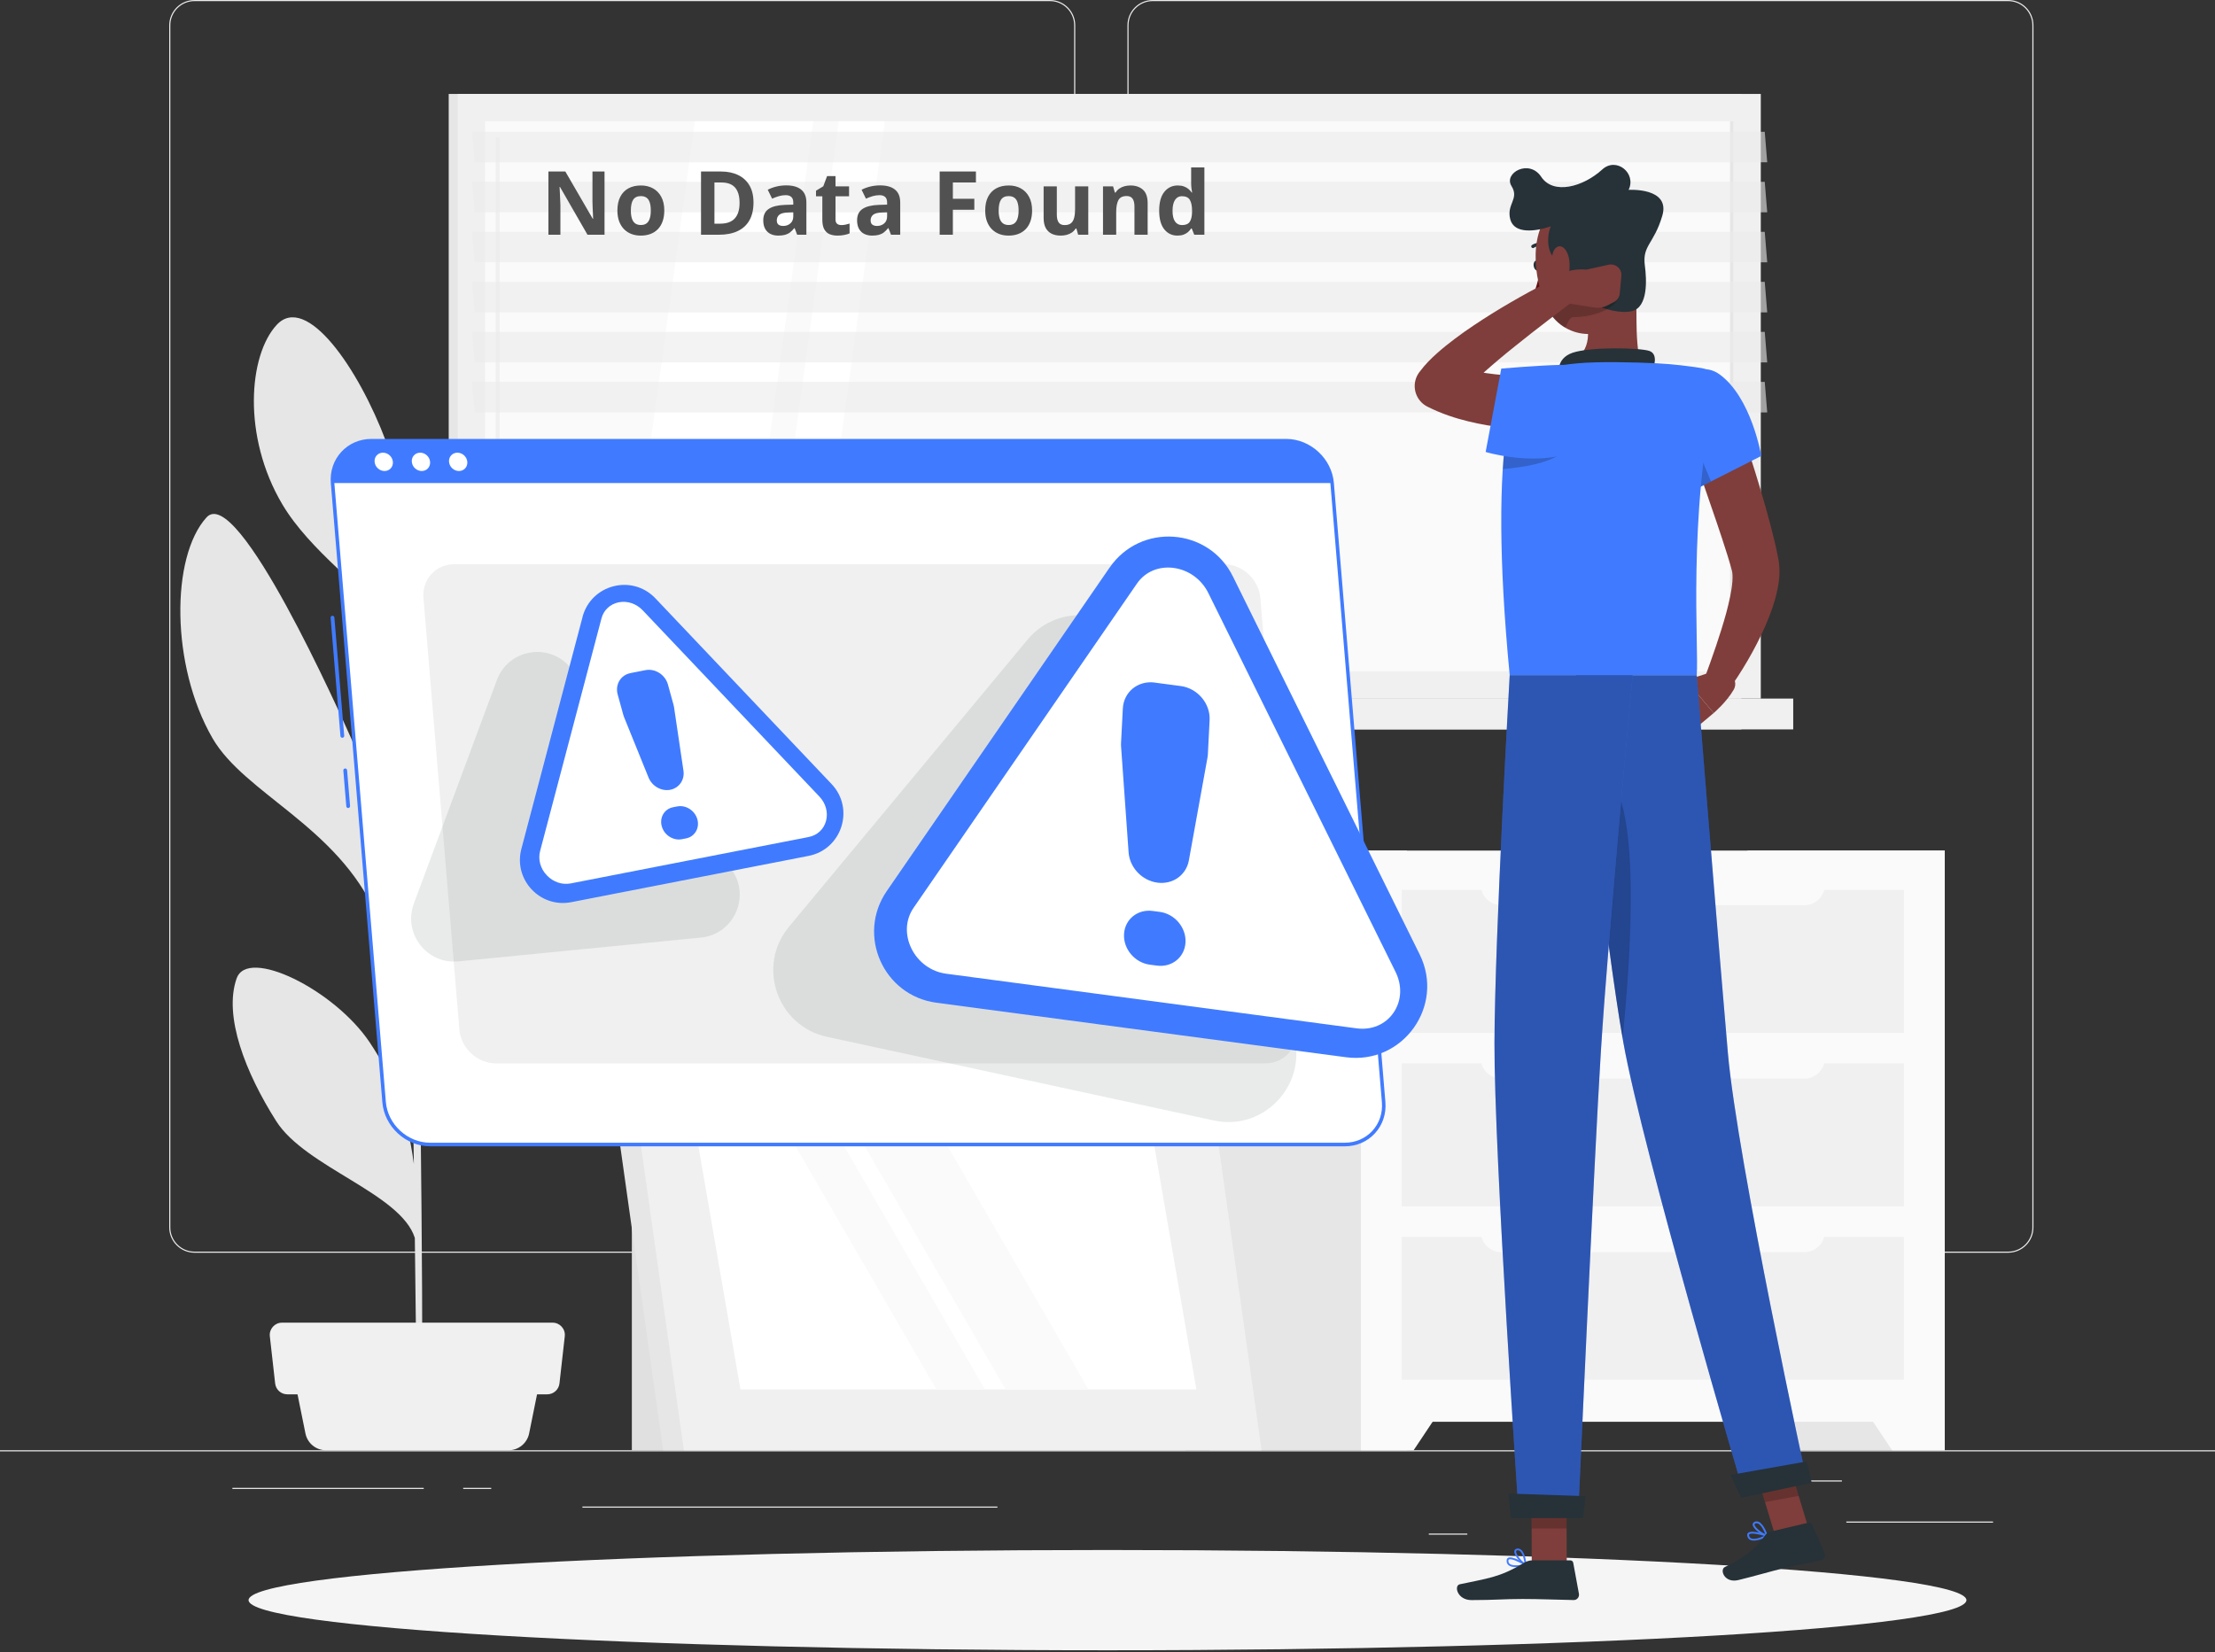 <svg width="500" height="373" viewBox="0 0 500 373" fill="none" xmlns="http://www.w3.org/2000/svg">
<rect x="0" y="0" width="500" height="373" fill="#333333" stroke="none"/>
<g clip-path="url(#clip0_2605_13524)">
<path d="M500 327.45H0V327.7H500V327.45Z" fill="#EBEBEB"/>
<path d="M449.9 343.54H416.78V343.79H449.9V343.54Z" fill="#EBEBEB"/>
<path d="M331.22 346.26H322.53V346.51H331.22V346.26Z" fill="#EBEBEB"/>
<path d="M415.78 334.26H396.59V334.51H415.78V334.26Z" fill="#EBEBEB"/>
<path d="M95.65 335.94H52.46V336.19H95.65V335.94Z" fill="#EBEBEB"/>
<path d="M110.89 335.94H104.56V336.19H110.89V335.94Z" fill="#EBEBEB"/>
<path d="M225.15 340.16H131.47V340.41H225.15V340.16Z" fill="#EBEBEB"/>
<path d="M237.01 282.85H43.91C40.76 282.85 38.2 280.29 38.2 277.14V5.71C38.2 2.56 40.76 0 43.91 0H237.01C240.16 0 242.72 2.56 242.72 5.71V277.14C242.72 280.29 240.16 282.85 237.01 282.85ZM43.91 0.25C40.9 0.25 38.45 2.7 38.45 5.71V277.14C38.45 280.15 40.9 282.6 43.91 282.6H237.01C240.02 282.6 242.47 280.15 242.47 277.14V5.71C242.47 2.7 240.02 0.25 237.01 0.25H43.91Z" fill="#EBEBEB"/>
<path d="M453.31 282.85H260.21C257.06 282.85 254.5 280.29 254.5 277.14V5.71C254.5 2.56 257.06 0 260.21 0H453.31C456.46 0 459.02 2.56 459.02 5.71V277.14C459.02 280.29 456.46 282.85 453.31 282.85ZM260.21 0.25C257.2 0.25 254.75 2.7 254.75 5.71V277.14C254.75 280.15 257.2 282.6 260.21 282.6H453.31C456.32 282.6 458.77 280.15 458.77 277.14V5.71C458.77 2.7 456.32 0.25 453.31 0.25H260.21Z" fill="#EBEBEB"/>
<path d="M393.08 21.21H101.29V157.73H393.08V21.21Z" fill="#E6E6E6"/>
<path d="M397.47 21.21H103.34V157.73H397.47V21.21Z" fill="#F0F0F0"/>
<path d="M393.08 157.73H101.29V164.69H393.08V157.73Z" fill="#E6E6E6"/>
<path d="M404.79 157.73H110.66V164.69H404.79V157.73Z" fill="#F0F0F0"/>
<path d="M391.31 151.58V27.37L109.49 27.37V151.58H391.31Z" fill="#FAFAFA"/>
<path d="M139.73 151.58L156.86 27.37H183.59L166.46 151.58H139.73Z" fill="white"/>
<path d="M112.34 145.45C112.1 145.45 111.9 145.25 111.9 145.01V31.37C111.9 31.13 112.1 30.93 112.34 30.93C112.58 30.93 112.78 31.13 112.78 31.37V145.01C112.78 145.25 112.58 145.45 112.34 145.45Z" fill="#F0F0F0"/>
<path d="M172.2 151.58L189.33 27.37H199.75L182.62 151.58H172.2Z" fill="white"/>
<path d="M391.31 151.58V27.37H390.53V151.58H391.31Z" fill="#E6E6E6"/>
<path opacity="0.6" d="M398.92 36.64H107.14L106.57 29.76H398.36L398.92 36.64Z" fill="#EBEBEB"/>
<path opacity="0.6" d="M398.92 47.94H107.14L106.57 41.05H398.36L398.92 47.94Z" fill="#EBEBEB"/>
<path opacity="0.6" d="M398.92 59.23H107.14L106.57 52.35H398.36L398.92 59.23Z" fill="#EBEBEB"/>
<path opacity="0.6" d="M398.92 70.53H107.14L106.57 63.64H398.36L398.92 70.53Z" fill="#EBEBEB"/>
<path opacity="0.6" d="M398.92 81.82H107.14L106.57 74.94H398.36L398.92 81.82Z" fill="#EBEBEB"/>
<path opacity="0.6" d="M398.92 93.12H107.14L106.57 86.23H398.36L398.92 93.12Z" fill="#EBEBEB"/>
<path d="M439 192.05H394.47V327.45H439V192.05Z" fill="#E6E6E6"/>
<path d="M427.11 327.45H439V308.76H414.64L427.11 327.45Z" fill="#FAFAFA"/>
<path d="M317.59 192.05H273.06V327.45H317.59V192.05Z" fill="#E6E6E6"/>
<path d="M439 192.05H307.21V321.02H439V192.05Z" fill="#FAFAFA"/>
<path d="M319.1 327.45H307.21V308.76H331.57L319.1 327.45Z" fill="#FAFAFA"/>
<path d="M429.77 240.1H316.43V272.37H429.77V240.1Z" fill="#F0F0F0"/>
<path d="M429.77 279.28H316.43V311.55H429.77V279.28Z" fill="#F0F0F0"/>
<path d="M334.24 237.31H411.96V238.88C411.96 241.46 409.87 243.55 407.29 243.55H338.92C336.34 243.55 334.25 241.46 334.25 238.88V237.31H334.24Z" fill="#FAFAFA"/>
<path d="M429.77 200.93H316.43V233.2H429.77V200.93Z" fill="#F0F0F0"/>
<path d="M334.24 198.14H411.96V199.71C411.96 202.29 409.87 204.38 407.29 204.38H338.92C336.34 204.38 334.25 202.29 334.25 199.71V198.14H334.24Z" fill="#FAFAFA"/>
<path d="M334.24 276.48H411.96V278.05C411.96 280.63 409.87 282.72 407.29 282.72H338.92C336.34 282.72 334.25 280.63 334.25 278.05V276.48H334.24Z" fill="#FAFAFA"/>
<path d="M53.42 220.91C55.9 213.79 75.46 223.47 83.4 235.28C88.69 243.14 91.92 251.53 93.42 262.8C93.24 249.94 93.03 236.12 92.83 223.08C91.22 219.83 87.56 212.33 84.92 206.39C76.12 186.57 55.2 179.19 47.97 166.68C38.5 150.28 38.55 125.69 46.62 116.82C53.63 109.11 76.82 161.26 79.44 167.08C88.43 187.12 91.04 201.99 92.73 216.4C92.54 204.15 92.35 192.91 92.2 184.23C91.71 155.93 91.09 146.83 90.81 144.03C89.84 142.66 88.7 141.07 88.03 140.21C82.42 132.98 69.96 124.38 63.73 113.87C54.64 98.53 56.11 80.17 62.48 73.33C69.15 66.18 80.93 83.08 87.19 99.82C93.45 116.56 90.77 132.58 92.53 146.49C92.9 149.22 93.27 159.57 93.63 173.94C95.53 158.48 99.31 148.13 106.32 138.48C114.94 126.61 122.38 112.16 129.48 114.02C136.58 115.89 132.76 135.01 127.14 148.44C122.14 160.4 97.46 172.32 93.82 181.94C94.25 201.41 94.63 226.08 94.9 249.05C96.85 237.19 95.51 236.19 103.48 218.02C108.22 207.22 127.65 193.9 129.97 201.32C132.24 208.6 128.77 222.76 121.43 232.59C115.51 240.51 102.38 240.5 99.34 245.42C98.63 246.57 96.29 250.96 94.95 253.49C95.27 281.53 95.41 306.29 95.25 314.73L93.98 314.82C94.04 312.64 93.89 298.38 93.64 279.5C90.45 269.45 68.99 263.59 62.36 253.15C55.42 242.22 50.43 229.46 53.41 220.92L53.42 220.91Z" fill="#E6E6E6"/>
<path d="M73.6 327.45H114.8C117.05 327.45 118.99 325.86 119.44 323.66L122.36 309.24H66.03L68.95 323.66C69.4 325.87 71.34 327.45 73.59 327.45H73.6Z" fill="#F0F0F0"/>
<path d="M64.86 314.82H123.54C124.95 314.82 126.13 313.76 126.29 312.37L127.49 301.71C127.67 300.07 126.39 298.64 124.74 298.64H63.66C62.01 298.64 60.73 300.07 60.91 301.71L62.11 312.37C62.27 313.77 63.45 314.82 64.86 314.82Z" fill="#F0F0F0"/>
<path d="M177.84 262.67H142.63V327.45H177.84V262.67Z" fill="#E0E0E0"/>
<path d="M267.58 327.45H149.69L137.3 239.55H255.19L267.58 327.45Z" fill="#E6E6E6"/>
<path d="M284.78 327.45H154.37L141.99 239.55H272.39L284.78 327.45Z" fill="#F0F0F0"/>
<path d="M167.14 313.7L156.7 253.29H259.63L270.06 313.7H167.14Z" fill="white"/>
<path d="M211.36 313.7L176.38 253.29H187.35L222.34 313.7H211.36Z" fill="#FAFAFA"/>
<path d="M226.99 313.7L192 253.29H210.72L245.7 313.7H226.99Z" fill="#FAFAFA"/>
<path d="M250 372.61C357.082 372.61 443.89 367.542 443.89 361.29C443.89 355.038 357.082 349.97 250 349.97C142.917 349.97 56.11 355.038 56.11 361.29C56.11 367.542 142.917 372.61 250 372.61Z" fill="#F5F5F5"/>
<path d="M77.27 166.58C77.05 166.58 76.86 166.41 76.85 166.19L74.63 139.49C74.61 139.26 74.78 139.05 75.02 139.03C75.24 139.01 75.46 139.18 75.48 139.42L77.7 166.12C77.72 166.35 77.55 166.56 77.31 166.58C77.3 166.58 77.29 166.58 77.27 166.58Z" fill="#407BFF"/>
<path d="M78.59 182.44C78.37 182.44 78.18 182.27 78.17 182.05L77.5 173.97C77.48 173.74 77.65 173.53 77.89 173.51C78.11 173.48 78.33 173.66 78.35 173.9L79.02 181.98C79.04 182.21 78.87 182.42 78.63 182.44C78.62 182.44 78.61 182.44 78.59 182.44Z" fill="#407BFF"/>
<path d="M303.56 258.42H97.08C91.81 258.42 87.14 254.11 86.7 248.84L75.07 109.07C74.63 103.8 78.58 99.49 83.85 99.49H290.32C295.59 99.49 300.26 103.8 300.7 109.07L312.33 248.84C312.77 254.11 308.82 258.42 303.55 258.42H303.56Z" fill="white"/>
<path d="M303.56 258.82H97.08C91.6 258.82 86.76 254.36 86.31 248.88L74.68 109.11C74.46 106.44 75.3 103.93 77.05 102.03C78.79 100.14 81.21 99.1 83.86 99.1H290.33C295.81 99.1 300.65 103.56 301.1 109.05L312.73 248.82C312.95 251.49 312.11 254 310.36 255.9C308.62 257.79 306.2 258.83 303.55 258.83L303.56 258.82ZM83.86 99.89C81.43 99.89 79.22 100.84 77.63 102.56C76.04 104.29 75.27 106.59 75.47 109.03L87.1 248.8C87.52 253.88 92 258.01 97.08 258.01H303.55C305.98 258.01 308.19 257.06 309.78 255.34C311.37 253.61 312.14 251.31 311.94 248.87L300.31 109.1C299.89 104.02 295.41 99.89 290.33 99.89H83.86Z" fill="#407BFF"/>
<path d="M290.33 99.49H83.86C78.59 99.49 74.64 103.8 75.08 109.07H300.71C300.27 103.8 295.6 99.49 290.33 99.49Z" fill="#407BFF"/>
<path d="M88.69 104.28C88.78 105.42 87.94 106.35 86.8 106.35C85.66 106.35 84.66 105.43 84.56 104.28C84.46 103.13 85.31 102.21 86.45 102.21C87.59 102.21 88.59 103.13 88.69 104.28Z" fill="white"/>
<path d="M97.09 104.28C97.18 105.42 96.34 106.35 95.2 106.35C94.06 106.35 93.06 105.43 92.96 104.28C92.86 103.13 93.71 102.21 94.85 102.21C95.99 102.21 96.99 103.13 97.09 104.28Z" fill="white"/>
<path d="M105.49 104.28C105.58 105.42 104.74 106.35 103.6 106.35C102.46 106.35 101.46 105.43 101.36 104.28C101.26 103.14 102.11 102.21 103.25 102.21C104.39 102.21 105.39 103.13 105.49 104.28Z" fill="white"/>
<path d="M285.64 240.1H111.95C107.76 240.1 104.05 236.67 103.7 232.49L95.59 135C95.24 130.81 98.38 127.39 102.57 127.39H276.25C280.44 127.39 284.15 130.82 284.5 135L292.61 232.49C292.96 236.68 289.82 240.1 285.63 240.1H285.64Z" fill="#F0F0F0"/>
<path opacity="0.1" d="M231.92 144.45L178.11 209.23C170.73 218.12 175.4 231.66 186.7 234.11L273.97 252.99C286.02 255.6 296.09 243.68 291.51 232.23L258.05 148.57C253.72 137.74 239.38 135.48 231.92 144.45Z" fill="#263238"/>
<path opacity="0.1" d="M112.16 153.54L93.42 204.01C90.92 210.74 96.33 217.77 103.48 217.07L158.21 211.7C165.88 210.95 169.67 201.99 164.86 195.96L128.87 150.86C124.15 144.95 114.79 146.45 112.16 153.54Z" fill="#263238"/>
<path d="M250.48 128.14L200.18 201.18C193.33 211.13 199.4 224.8 211.37 226.4L303.83 238.71C316.66 240.42 326.21 227.11 320.47 215.5L278.31 130.16C272.84 119.09 257.48 117.98 250.48 128.15V128.14Z" fill="#407BFF"/>
<path d="M213.57 219.85C210.21 219.4 207.28 217.28 205.75 214.18C204.22 211.08 204.39 207.64 206.22 204.98L256.65 131.76C258.48 129.1 261.58 127.79 264.94 128.23C268.3 128.68 271.23 130.8 272.76 133.9L315.03 219.46C316.56 222.56 316.39 226 314.56 228.66C312.73 231.32 309.63 232.63 306.27 232.19L213.57 219.85Z" fill="white"/>
<path d="M260.65 154.12L266.54 154.9C270.33 155.4 273.24 158.85 273.05 162.59L272.66 170.27C272.65 170.55 272.61 170.83 272.56 171.11L268.37 194.26C267.77 197.6 264.72 199.75 261.26 199.29C257.79 198.83 255 195.88 254.76 192.42L253.06 168.5C253.04 168.22 253.04 167.95 253.06 167.67L253.46 159.98C253.65 156.23 256.88 153.61 260.67 154.11L260.65 154.12ZM260.18 205.68L261.79 205.89C265.18 206.34 267.78 209.42 267.61 212.77C267.44 216.12 264.55 218.47 261.16 218.02L259.55 217.81C256.16 217.36 253.56 214.28 253.73 210.93C253.9 207.58 256.79 205.23 260.18 205.68Z" fill="#407BFF"/>
<path d="M131.5 139.31L117.69 191.68C115.86 198.61 121.91 205.07 128.95 203.7L182.52 193.25C190.05 191.78 192.99 182.58 187.71 177.02L147.95 135.1C142.71 129.57 133.44 131.95 131.49 139.31H131.5Z" fill="#407BFF"/>
<path d="M128.85 199.46C126.9 199.84 124.88 199.16 123.43 197.63C121.98 196.11 121.42 194.06 121.92 192.15L135.77 139.64C136.27 137.74 137.74 136.37 139.68 135.99C141.63 135.61 143.65 136.29 145.1 137.82L184.96 179.85C186.41 181.37 186.97 183.42 186.47 185.33C185.97 187.23 184.5 188.6 182.56 188.98L128.85 199.46Z" fill="white"/>
<path d="M142.29 151.98L145.7 151.31C147.89 150.88 150.17 152.34 150.78 154.57L152.04 159.14C152.09 159.31 152.12 159.48 152.15 159.65L154.28 174.01C154.59 176.08 153.31 177.92 151.31 178.32C149.3 178.71 147.19 177.52 146.39 175.54L140.85 161.86C140.79 161.7 140.73 161.54 140.69 161.38L139.43 156.8C138.82 154.57 140.1 152.42 142.29 151.99V151.98ZM151.94 182.26L152.87 182.08C154.83 181.7 156.87 183 157.42 185C157.97 186.99 156.82 188.92 154.86 189.3L153.93 189.48C151.97 189.86 149.93 188.56 149.38 186.56C148.83 184.57 149.98 182.64 151.94 182.26Z" fill="#407BFF"/>
<path d="M388.36 151.08L380.6 153.6L386.84 160.99C386.84 160.99 389.78 158.49 391.38 155.68C392.05 154.51 391.66 153.01 390.5 152.33L388.36 151.08Z" fill="#7F3E3B"/>
<path d="M377.03 159.67L381.68 165.32L386.84 160.99L380.6 153.6L377.03 159.67Z" fill="#7F3E3B"/>
<path d="M390.87 90.73C392.77 95.93 394.51 101.13 396.15 106.4C397.78 111.68 399.33 116.96 400.65 122.51L401.12 124.64L401.34 125.75L401.45 126.31L401.48 126.45L401.51 126.66L401.57 127.08C401.85 129.34 401.61 131.12 401.3 132.77C400.65 136.04 399.59 138.81 398.42 141.5C396.04 146.84 393.19 151.64 389.86 156.3L384.67 153.43C386.51 148.45 388.32 143.32 389.68 138.37C390.33 135.91 390.9 133.42 391.06 131.28C391.14 130.23 391.08 129.25 390.94 128.8L390.51 127.24L389.95 125.39C388.38 120.38 386.59 115.23 384.82 110.12C383.06 105 381.28 99.83 379.58 94.7L390.87 90.74V90.73Z" fill="#7F3E3B"/>
<path d="M347.68 59.79C347.81 60.41 347.59 61 347.19 61.1C346.79 61.2 346.35 60.78 346.22 60.16C346.09 59.54 346.31 58.95 346.71 58.85C347.11 58.75 347.55 59.17 347.68 59.79Z" fill="#263238"/>
<path d="M347.65 60.99C347.65 60.99 347.01 64.94 345.83 67.07C347.14 67.82 348.9 66.88 348.9 66.88L347.65 60.99Z" fill="#630F0F"/>
<path d="M346.03 56.01C345.91 56.01 345.8 55.95 345.72 55.85C345.6 55.68 345.64 55.45 345.81 55.33C345.87 55.29 347.31 54.3 349.2 55.08C349.39 55.16 349.48 55.38 349.4 55.57C349.32 55.76 349.1 55.85 348.91 55.77C347.4 55.15 346.25 55.94 346.24 55.95C346.17 56 346.1 56.02 346.03 56.02V56.01Z" fill="#263238"/>
<path d="M369.11 61.77C369.81 69.03 368.78 76.06 370.4 82.37C370.4 82.37 368.6 88.23 357.87 88.23C346.07 88.23 352.46 82.37 352.46 82.37C358.96 80.83 358.98 76.05 358.03 71.57L369.12 61.77H369.11Z" fill="#7F3E3B"/>
<path d="M372.69 84.38C373.61 82.53 374.22 79.9 372.32 79.24C370.23 78.51 359.06 78.27 355.01 79.64C350.96 81.01 351.95 84.77 351.95 84.77L372.7 84.38H372.69Z" fill="#263238"/>
<path d="M396.8 347.74C397.58 347.56 398.38 347.2 398.92 346.92C398.99 346.88 399.04 346.81 399.03 346.72C399.02 346.63 398.97 346.57 398.89 346.54C398.54 346.42 395.44 345.4 394.62 346.09C394.49 346.2 394.35 346.4 394.41 346.73C394.49 347.18 394.71 347.5 395.07 347.68C395.53 347.91 396.15 347.88 396.79 347.73L396.8 347.74ZM398.28 346.78C396.92 347.4 395.81 347.61 395.26 347.33C395.02 347.21 394.87 346.99 394.82 346.67C394.79 346.51 394.84 346.45 394.89 346.41C395.31 346.05 397.03 346.41 398.28 346.78Z" fill="#407BFF"/>
<path d="M398.88 346.94C398.88 346.94 398.95 346.91 398.98 346.88C399.03 346.83 399.05 346.75 399.03 346.68C399 346.58 398.22 344.21 397.06 343.64C396.76 343.49 396.45 343.47 396.15 343.58C395.69 343.75 395.63 344.07 395.64 344.25C395.68 345.23 397.8 346.67 398.78 346.94C398.81 346.94 398.85 346.94 398.88 346.94ZM396.38 343.94C396.54 343.9 396.71 343.92 396.88 344.01C397.63 344.37 398.23 345.72 398.49 346.4C397.47 345.95 396.07 344.81 396.05 344.23C396.05 344.18 396.05 344.05 396.29 343.96C396.29 343.96 396.35 343.94 396.38 343.93V343.94Z" fill="#407BFF"/>
<path d="M342.18 353.84C342.98 353.84 343.84 353.67 344.44 353.53C344.52 353.51 344.58 353.45 344.59 353.36C344.6 353.27 344.57 353.2 344.5 353.15C344.19 352.95 341.4 351.24 340.45 351.73C340.3 351.81 340.12 351.97 340.1 352.31C340.07 352.77 340.21 353.13 340.52 353.39C340.91 353.72 341.52 353.83 342.18 353.83V353.84ZM343.84 353.24C342.38 353.53 341.25 353.48 340.78 353.08C340.57 352.91 340.48 352.66 340.5 352.34C340.51 352.18 340.57 352.13 340.63 352.1C341.13 351.85 342.71 352.58 343.84 353.24Z" fill="#407BFF"/>
<path d="M344.38 353.54C344.38 353.54 344.46 353.53 344.49 353.51C344.55 353.47 344.59 353.4 344.58 353.32C344.58 353.21 344.37 350.73 343.36 349.91C343.1 349.7 342.81 349.61 342.49 349.65C342 349.71 341.87 350.01 341.84 350.19C341.66 351.15 343.38 353.04 344.28 353.53C344.31 353.55 344.34 353.55 344.38 353.55V353.54ZM342.64 350.04C342.81 350.04 342.96 350.1 343.11 350.22C343.75 350.74 344.03 352.2 344.13 352.92C343.24 352.25 342.14 350.82 342.25 350.25C342.25 350.2 342.28 350.08 342.55 350.04C342.55 350.04 342.61 350.04 342.64 350.04Z" fill="#407BFF"/>
<path d="M353.67 353.23H345.77L345.69 334.95H353.59L353.67 353.23Z" fill="#7F3E3B"/>
<path d="M408.66 346.46L401.06 347.86L395.61 329.87L403.21 328.48L408.66 346.46Z" fill="#7F3E3B"/>
<path d="M399.62 345.83L408.25 343.79C408.56 343.72 408.88 343.87 409.01 344.16L411.88 350.69C412.18 351.37 411.75 352.18 411.03 352.33C408.01 352.99 406.51 353.16 402.71 354.06C400.38 354.61 395.61 355.99 392.39 356.76C389.24 357.51 388.11 354.4 389.38 353.8C395.04 351.09 396.92 348.77 398.48 346.6C398.76 346.21 399.17 345.94 399.63 345.83H399.62Z" fill="#263238"/>
<path d="M345.86 352.31H354.48C354.8 352.31 355.07 352.53 355.13 352.85L356.42 359.87C356.55 360.6 355.97 361.29 355.23 361.27C352.12 361.22 347.64 361.03 343.73 361.03C339.16 361.03 337.53 361.28 332.17 361.28C328.93 361.28 328.16 358 329.52 357.71C335.75 356.36 338.47 356.21 343.93 352.92C344.52 352.56 345.17 352.31 345.86 352.31Z" fill="#263238"/>
<path d="M388 84.41C395.37 89.59 397.58 102.95 397.58 102.95L380.88 111.42C380.88 111.42 376.64 103.2 374.78 94.85C373.02 86.95 382.75 80.72 387.99 84.41H388Z" fill="#407BFF"/>
<path opacity="0.2" d="M379.65 92.93L386.23 108.69L380.89 111.42C380.89 111.42 378.56 106.89 376.57 101.09L379.65 92.92V92.93Z" fill="black"/>
<path d="M338.89 119.08C338.95 127.89 339.48 138.85 340.79 152.45H383.01C383.53 146.25 380.94 117.01 387.22 87.74C387.69 85.56 386.23 83.44 384.03 83.1C381.34 82.68 377.66 82.2 374.06 82.03C368.68 81.77 360.87 81.6 356.12 82.03C353.53 82.26 351 82.68 348.92 83.08C345.32 83.78 342.45 86.47 341.5 90.02C340.59 93.41 339.66 98.62 339.19 106.47C338.97 110.09 338.86 114.26 338.89 119.07V119.08Z" fill="#407BFF"/>
<path opacity="0.2" d="M352.21 102.51C349.42 104.56 344.08 105.5 339.22 105.92C339.3 104.63 339.4 103.41 339.51 102.26C340.82 101.57 342.08 100.94 343.27 100.36L352.21 102.51Z" fill="black"/>
<g opacity="0.2">
<path d="M345.7 334.95L345.74 345.11H353.63L353.59 334.95H345.7Z" fill="black"/>
<path d="M403.22 328.48L395.61 329.87L398.43 339.15L406.03 337.75L403.22 328.48Z" fill="black"/>
</g>
<path d="M367.99 53.27C369.15 61.04 370.21 65.52 367.22 70.41C362.71 77.77 352.61 76.63 349.19 69.45C346.1 62.98 344.73 51.36 351.51 46.44C358.18 41.59 366.84 45.5 368 53.27H367.99Z" fill="#7F3E3B"/>
<path d="M351.84 58.94C348.92 57.66 349.19 53.04 350.08 51.1C346.69 52.27 341.79 52.93 340.91 49.49C340.03 46.05 343.03 44.93 341.19 41.99C339.36 39.05 345.19 35.82 347.91 39.93C350.63 44.04 357.35 42.23 361.69 38.26C364.85 35.37 369.47 39.09 367.63 42.87C367.63 42.87 377.13 42.26 375.24 48.7C373.35 55.14 370.68 55.38 371.3 59.96C371.71 63.06 372.08 69.37 368.36 70.26C363.86 71.33 352.64 67.35 351.84 58.93V58.94Z" fill="#263238"/>
<path opacity="0.2" d="M351.78 67.36C350.92 67.98 350.03 68.64 349.12 69.34C349.14 69.38 349.15 69.41 349.17 69.45C350.11 71.42 351.56 72.94 353.26 73.96C353.83 73.41 354.14 71.56 355.21 71.59C358.38 71.67 364.51 70.35 365.53 66.77L351.79 67.36H351.78Z" fill="black"/>
<path d="M354.25 58.83C354.47 60.82 354.1 62.69 353.5 63.91C352.59 65.74 351.18 64.57 350.62 62.32C350.12 60.29 349.99 56.9 351.29 55.9C352.57 54.92 354 56.55 354.25 58.83Z" fill="#7F3E3B"/>
<path d="M355.77 152.45C355.77 152.45 362.4 212.77 366.44 235.37C370.87 260.12 393.81 337.79 393.81 337.79L407.95 334.78C407.95 334.78 392.16 262.11 390.03 237.61C387.72 211.02 383.01 152.45 383.01 152.45H355.77Z" fill="#407BFF"/>
<path opacity="0.3" d="M355.77 152.45C355.77 152.45 362.4 212.77 366.44 235.37C370.87 260.12 393.81 337.79 393.81 337.79L407.95 334.78C407.95 334.78 392.16 262.11 390.03 237.61C388.57 220.757 386.23 192.37 383.01 152.45H355.77Z" fill="black"/>
<path d="M390.65 333.02C390.59 333.03 393.06 338.18 393.06 338.18L408.97 334.79L407.83 329.97L390.65 333.02Z" fill="#263238"/>
<path opacity="0.2" d="M360.6 173.94C370.88 175.97 368.29 214.6 366.28 234.46C363.84 220.42 360.51 193.4 358.26 174.22C358.96 173.88 359.74 173.77 360.6 173.94Z" fill="black"/>
<path d="M340.79 152.45C340.79 152.45 337.42 211.46 337.35 235.53C337.28 260.57 342.86 342.54 342.86 342.54H356.23C356.23 342.54 359.83 262.03 361.37 237.44C363.05 210.63 368.54 152.44 368.54 152.44H340.79V152.45Z" fill="#407BFF"/>
<path opacity="0.3" d="M340.79 152.45C340.79 152.45 337.42 211.46 337.35 235.53C337.28 260.57 342.86 342.54 342.86 342.54H356.23C356.23 342.54 359.83 262.03 361.37 237.44C363.05 210.63 368.54 152.44 368.54 152.44H340.79V152.45Z" fill="black"/>
<path d="M340.5 337.22C340.44 337.22 341.04 342.77 341.04 342.77H357.31L357.94 337.82L340.5 337.22Z" fill="#263238"/>
<path d="M357.52 96.79C355.92 96.95 354.57 97.03 353.11 97.07C351.67 97.12 350.24 97.14 348.8 97.13C345.93 97.1 343.05 96.95 340.15 96.63C337.25 96.32 334.34 95.85 331.41 95.13C328.48 94.42 325.52 93.44 322.59 92L322.26 91.84C319.67 90.57 318.61 87.44 319.88 84.86C320.02 84.58 320.2 84.29 320.38 84.05C321.75 82.21 323.07 80.93 324.43 79.72C325.78 78.52 327.13 77.45 328.49 76.43C331.21 74.38 333.99 72.57 336.78 70.81C339.59 69.07 342.42 67.43 345.29 65.86C348.18 64.32 351.05 62.8 354.05 61.4C355.54 60.71 357.31 61.36 358.01 62.85C358.61 64.14 358.21 65.64 357.12 66.47L357.09 66.5C354.57 68.43 351.99 70.34 349.48 72.3C346.95 74.24 344.44 76.19 341.99 78.17C339.53 80.13 337.13 82.15 334.86 84.18C333.73 85.2 332.64 86.23 331.67 87.27C330.71 88.29 329.8 89.35 329.31 90.15L327.09 82.19C329.13 82.98 331.42 83.55 333.81 83.98C336.21 84.4 338.7 84.67 341.22 84.84C343.75 85 346.31 85.08 348.88 85.09C350.17 85.09 351.46 85.09 352.74 85.05C354 85 355.36 84.96 356.48 84.9H356.62C359.92 84.71 362.74 87.23 362.93 90.53C363.11 93.74 360.71 96.5 357.54 96.82L357.52 96.79Z" fill="#7F3E3B"/>
<path d="M363.12 59.77L358.1 60.88C358.1 60.88 351.41 60.05 349.88 65.09L353.84 68.47L359.96 69.44C360.93 69.59 361.92 69.44 362.8 68.98L364.36 68.17C365.08 67.8 365.56 67.09 365.63 66.28L366 62.31C366.15 60.71 364.69 59.42 363.12 59.77Z" fill="#7F3E3B"/>
<path d="M353.36 102.63C344.95 104.96 335.36 102.05 335.36 102.05L338.89 83.22C338.89 83.22 347.25 82.49 352.46 82.38C365.89 82.1 368.52 98.43 353.36 102.64V102.63Z" fill="#407BFF"/>
</g>
<path d="M136.463 53H132.615L126.404 42.199H126.316C126.342 42.648 126.365 43.101 126.385 43.557C126.404 44.012 126.424 44.468 126.443 44.924C126.463 45.373 126.482 45.825 126.502 46.281V53H123.797V38.723H127.615L133.816 49.416H133.885C133.872 48.973 133.855 48.534 133.836 48.098C133.816 47.661 133.797 47.225 133.777 46.789C133.764 46.353 133.751 45.917 133.738 45.48V38.723H136.463V53ZM149.954 47.522C149.954 48.433 149.83 49.24 149.583 49.943C149.342 50.647 148.987 51.242 148.518 51.73C148.056 52.212 147.496 52.577 146.839 52.824C146.188 53.072 145.452 53.195 144.632 53.195C143.863 53.195 143.157 53.072 142.513 52.824C141.874 52.577 141.318 52.212 140.843 51.73C140.374 51.242 140.009 50.647 139.749 49.943C139.495 49.24 139.368 48.433 139.368 47.522C139.368 46.31 139.583 45.285 140.013 44.445C140.442 43.605 141.054 42.967 141.848 42.531C142.643 42.095 143.59 41.877 144.69 41.877C145.712 41.877 146.617 42.095 147.405 42.531C148.199 42.967 148.821 43.605 149.27 44.445C149.726 45.285 149.954 46.31 149.954 47.522ZM142.405 47.522C142.405 48.238 142.483 48.84 142.639 49.328C142.796 49.816 143.04 50.184 143.372 50.432C143.704 50.679 144.137 50.803 144.671 50.803C145.198 50.803 145.624 50.679 145.95 50.432C146.282 50.184 146.523 49.816 146.673 49.328C146.829 48.84 146.907 48.238 146.907 47.522C146.907 46.799 146.829 46.2 146.673 45.725C146.523 45.243 146.282 44.882 145.95 44.641C145.618 44.4 145.185 44.279 144.651 44.279C143.863 44.279 143.29 44.55 142.932 45.09C142.581 45.63 142.405 46.441 142.405 47.522ZM170.09 45.725C170.09 47.333 169.781 48.677 169.162 49.758C168.551 50.832 167.662 51.643 166.496 52.19C165.331 52.73 163.928 53 162.287 53H158.245V38.723H162.727C164.224 38.723 165.523 38.99 166.623 39.523C167.724 40.051 168.577 40.835 169.182 41.877C169.787 42.912 170.09 44.195 170.09 45.725ZM166.946 45.803C166.946 44.748 166.789 43.882 166.477 43.205C166.171 42.522 165.715 42.017 165.11 41.691C164.511 41.366 163.769 41.203 162.883 41.203H161.272V50.5H162.571C164.049 50.5 165.146 50.106 165.862 49.318C166.584 48.531 166.946 47.359 166.946 45.803ZM177.487 41.857C178.952 41.857 180.075 42.176 180.857 42.815C181.638 43.453 182.029 44.422 182.029 45.725V53H179.948L179.372 51.516H179.294C178.982 51.906 178.663 52.225 178.337 52.473C178.012 52.72 177.637 52.902 177.214 53.02C176.791 53.137 176.277 53.195 175.671 53.195C175.027 53.195 174.447 53.072 173.933 52.824C173.425 52.577 173.025 52.199 172.732 51.691C172.439 51.177 172.292 50.526 172.292 49.738C172.292 48.579 172.699 47.727 173.513 47.18C174.327 46.626 175.547 46.32 177.175 46.262L179.07 46.203V45.725C179.07 45.152 178.92 44.732 178.62 44.465C178.321 44.198 177.904 44.065 177.37 44.065C176.843 44.065 176.325 44.139 175.818 44.289C175.31 44.439 174.802 44.628 174.294 44.855L173.308 42.844C173.887 42.538 174.535 42.297 175.251 42.121C175.974 41.945 176.719 41.857 177.487 41.857ZM179.07 47.941L177.917 47.98C176.954 48.007 176.283 48.179 175.905 48.498C175.534 48.817 175.349 49.237 175.349 49.758C175.349 50.214 175.482 50.539 175.749 50.734C176.016 50.923 176.364 51.018 176.794 51.018C177.432 51.018 177.969 50.829 178.405 50.451C178.848 50.074 179.07 49.536 179.07 48.84V47.941ZM189.904 50.822C190.23 50.822 190.546 50.79 190.852 50.725C191.164 50.66 191.473 50.578 191.779 50.48V52.697C191.46 52.84 191.063 52.958 190.588 53.049C190.119 53.147 189.605 53.195 189.045 53.195C188.394 53.195 187.808 53.091 187.287 52.883C186.773 52.668 186.366 52.3 186.066 51.779C185.773 51.252 185.627 50.52 185.627 49.582V44.318H184.201V43.059L185.842 42.062L186.701 39.758H188.605V42.082H191.662V44.318H188.605V49.582C188.605 49.999 188.723 50.311 188.957 50.52C189.198 50.721 189.514 50.822 189.904 50.822ZM198.669 41.857C200.134 41.857 201.257 42.176 202.038 42.815C202.819 43.453 203.21 44.422 203.21 45.725V53H201.13L200.554 51.516H200.475C200.163 51.906 199.844 52.225 199.518 52.473C199.193 52.72 198.818 52.902 198.395 53.02C197.972 53.137 197.458 53.195 196.852 53.195C196.208 53.195 195.628 53.072 195.114 52.824C194.606 52.577 194.206 52.199 193.913 51.691C193.62 51.177 193.473 50.526 193.473 49.738C193.473 48.579 193.88 47.727 194.694 47.18C195.508 46.626 196.729 46.32 198.356 46.262L200.251 46.203V45.725C200.251 45.152 200.101 44.732 199.802 44.465C199.502 44.198 199.085 44.065 198.552 44.065C198.024 44.065 197.507 44.139 196.999 44.289C196.491 44.439 195.983 44.628 195.475 44.855L194.489 42.844C195.068 42.538 195.716 42.297 196.432 42.121C197.155 41.945 197.901 41.857 198.669 41.857ZM200.251 47.941L199.098 47.98C198.135 48.007 197.464 48.179 197.087 48.498C196.716 48.817 196.53 49.237 196.53 49.758C196.53 50.214 196.664 50.539 196.93 50.734C197.197 50.923 197.546 51.018 197.975 51.018C198.613 51.018 199.151 50.829 199.587 50.451C200.029 50.074 200.251 49.536 200.251 48.84V47.941ZM215.094 53H212.116V38.723H220.299V41.203H215.094V44.885H219.938V47.355H215.094V53ZM232.98 47.522C232.98 48.433 232.856 49.24 232.609 49.943C232.368 50.647 232.013 51.242 231.544 51.73C231.082 52.212 230.522 52.577 229.864 52.824C229.213 53.072 228.478 53.195 227.657 53.195C226.889 53.195 226.183 53.072 225.538 52.824C224.9 52.577 224.344 52.212 223.868 51.73C223.4 51.242 223.035 50.647 222.775 49.943C222.521 49.24 222.394 48.433 222.394 47.522C222.394 46.31 222.609 45.285 223.038 44.445C223.468 43.605 224.08 42.967 224.874 42.531C225.668 42.095 226.616 41.877 227.716 41.877C228.738 41.877 229.643 42.095 230.431 42.531C231.225 42.967 231.847 43.605 232.296 44.445C232.752 45.285 232.98 46.31 232.98 47.522ZM225.431 47.522C225.431 48.238 225.509 48.84 225.665 49.328C225.821 49.816 226.066 50.184 226.398 50.432C226.73 50.679 227.163 50.803 227.696 50.803C228.224 50.803 228.65 50.679 228.976 50.432C229.308 50.184 229.549 49.816 229.698 49.328C229.855 48.84 229.933 48.238 229.933 47.522C229.933 46.799 229.855 46.2 229.698 45.725C229.549 45.243 229.308 44.882 228.976 44.641C228.644 44.4 228.211 44.279 227.677 44.279C226.889 44.279 226.316 44.55 225.958 45.09C225.607 45.63 225.431 46.441 225.431 47.522ZM245.66 42.082V53H243.375L242.975 51.603H242.818C242.584 51.975 242.291 52.277 241.939 52.512C241.588 52.746 241.201 52.919 240.777 53.029C240.354 53.14 239.915 53.195 239.459 53.195C238.678 53.195 237.997 53.059 237.418 52.785C236.839 52.505 236.386 52.072 236.061 51.486C235.742 50.9 235.582 50.139 235.582 49.201V42.082H238.561V48.459C238.561 49.24 238.701 49.829 238.98 50.227C239.26 50.624 239.706 50.822 240.318 50.822C240.924 50.822 241.399 50.685 241.744 50.412C242.089 50.132 242.33 49.725 242.467 49.191C242.61 48.651 242.682 47.993 242.682 47.219V42.082H245.66ZM255.186 41.877C256.352 41.877 257.289 42.196 257.999 42.834C258.708 43.465 259.063 44.481 259.063 45.881V53H256.085V46.623C256.085 45.842 255.942 45.253 255.655 44.855C255.375 44.458 254.932 44.26 254.327 44.26C253.415 44.26 252.794 44.569 252.462 45.188C252.13 45.806 251.964 46.698 251.964 47.863V53H248.985V42.082H251.261L251.661 43.478H251.827C252.061 43.101 252.351 42.795 252.696 42.56C253.048 42.326 253.435 42.154 253.858 42.043C254.288 41.932 254.731 41.877 255.186 41.877ZM265.787 53.195C264.569 53.195 263.576 52.72 262.808 51.77C262.046 50.812 261.666 49.41 261.666 47.56C261.666 45.692 262.053 44.279 262.828 43.322C263.602 42.359 264.615 41.877 265.865 41.877C266.386 41.877 266.845 41.949 267.242 42.092C267.639 42.235 267.981 42.427 268.267 42.668C268.56 42.909 268.808 43.179 269.009 43.478H269.107C269.068 43.27 269.019 42.964 268.961 42.56C268.908 42.15 268.882 41.73 268.882 41.301V37.805H271.871V53H269.586L269.009 51.584H268.882C268.694 51.883 268.456 52.157 268.17 52.404C267.89 52.645 267.554 52.837 267.164 52.98C266.773 53.124 266.314 53.195 265.787 53.195ZM266.832 50.822C267.645 50.822 268.218 50.581 268.55 50.1C268.889 49.611 269.068 48.879 269.087 47.902V47.58C269.087 46.519 268.925 45.708 268.599 45.148C268.274 44.582 267.668 44.299 266.783 44.299C266.125 44.299 265.611 44.582 265.24 45.148C264.869 45.715 264.683 46.532 264.683 47.6C264.683 48.667 264.869 49.471 265.24 50.012C265.617 50.552 266.148 50.822 266.832 50.822Z" fill="#515151"/>
<defs>
<clipPath id="clip0_2605_13524">
<rect width="500" height="372.61" fill="white"/>
</clipPath>
</defs>
</svg>
